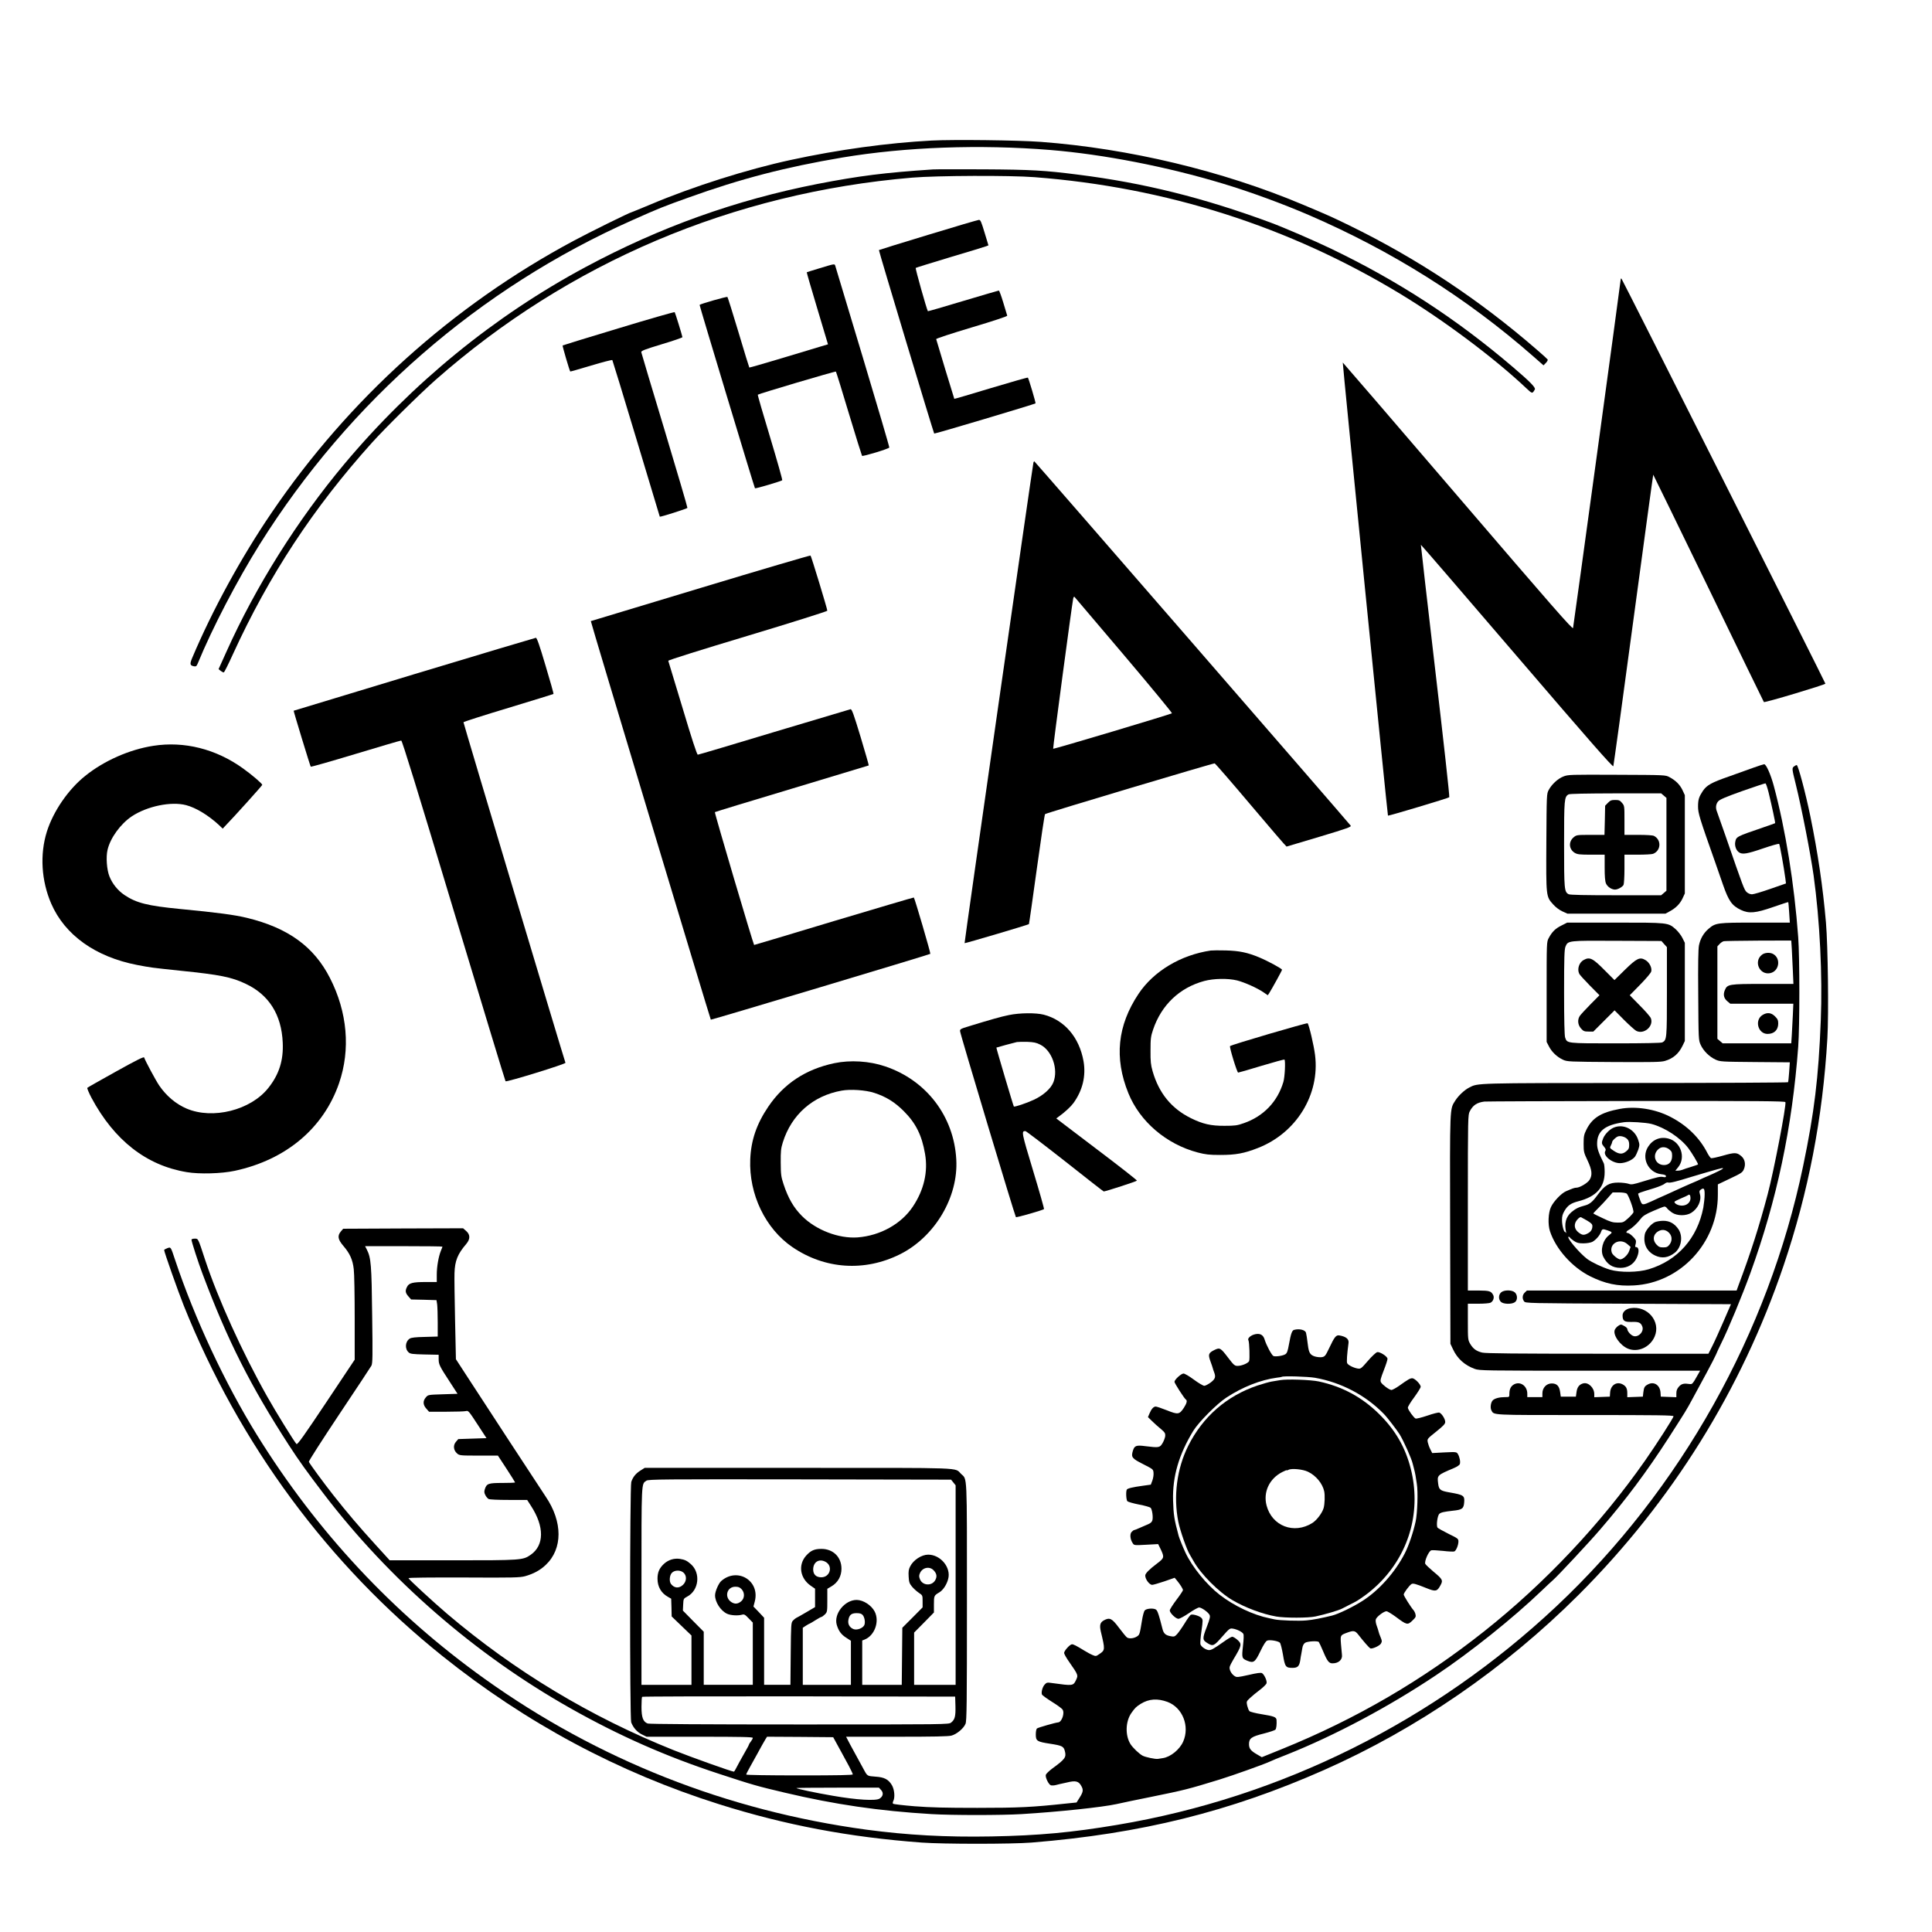 <?xml version="1.0" standalone="no"?>
<!DOCTYPE svg PUBLIC "-//W3C//DTD SVG 20010904//EN"
 "http://www.w3.org/TR/2001/REC-SVG-20010904/DTD/svg10.dtd">
<svg version="1.0" xmlns="http://www.w3.org/2000/svg"
 width="2048pt" height="2048pt" viewBox="0 0 2048 2048"
 preserveAspectRatio="xMidYMid meet">

<g transform="translate(0,2048) scale(0.1,-0.1)"
fill="#000000" stroke="none">
<path d="M9875 18990 c-462 -24 -993 -97 -1490 -205 -464 -100 -1039 -282
-1488 -472 -109 -45 -200 -83 -203 -83 -15 0 -449 -214 -614 -303 -1284 -688
-2383 -1678 -3201 -2882 -323 -474 -630 -1037 -842 -1540 -27 -65 -24 -79 19
-88 22 -4 28 1 41 32 154 375 418 881 656 1261 953 1520 2326 2715 3952 3437
273 122 333 146 591 238 559 201 1029 323 1632 425 670 112 1457 141 2207 80
568 -47 1234 -177 1830 -357 283 -85 632 -213 910 -333 880 -380 1671 -878
2373 -1493 l114 -100 25 26 c14 14 22 30 19 36 -4 6 -52 50 -108 98 -615 535
-1275 972 -1998 1325 -183 89 -234 112 -497 222 -847 356 -1837 592 -2768 662
-242 18 -925 26 -1160 14z"/>
<path d="M9890 18684 c-514 -34 -781 -68 -1225 -154 -865 -170 -1668 -457
-2456 -880 -970 -520 -1841 -1232 -2560 -2090 -496 -593 -937 -1294 -1249
-1989 l-83 -184 23 -19 c13 -10 27 -17 33 -15 5 1 49 88 96 192 382 836 854
1553 1472 2240 140 156 508 519 674 666 1414 1247 3153 1985 5055 2146 260 22
1036 25 1295 5 1396 -107 2697 -522 3875 -1235 460 -278 999 -681 1338 -1001
66 -62 65 -61 92 -14 11 19 -53 84 -235 239 -600 512 -1217 913 -1930 1255
-175 84 -499 224 -640 276 -706 261 -1339 419 -2040 507 -351 45 -494 53 -995
56 -267 1 -510 1 -540 -1z"/>
<path d="M9837 17990 c-284 -86 -519 -159 -520 -161 -4 -5 579 -1938 586
-1945 5 -5 1066 312 1074 320 5 4 -73 265 -81 273 -3 3 -179 -47 -392 -111
-212 -64 -387 -116 -388 -114 -1 2 -44 143 -96 313 -51 171 -94 315 -96 320
-3 6 166 61 376 124 232 69 379 118 377 125 -2 6 -21 68 -42 139 -21 70 -42
127 -47 127 -4 0 -175 -50 -379 -111 -203 -61 -371 -110 -373 -108 -12 17
-135 453 -129 459 4 3 168 54 364 113 195 58 367 110 381 116 l26 10 -41 135
c-36 119 -43 136 -61 135 -12 -1 -254 -72 -539 -159z"/>
<path d="M8690 17637 c-74 -22 -136 -42 -138 -43 -2 -1 48 -174 111 -383 l114
-381 -71 -21 c-39 -12 -226 -68 -415 -125 -190 -57 -346 -102 -348 -100 -2 2
-54 169 -114 372 -61 203 -114 372 -118 376 -6 7 -288 -74 -295 -84 -3 -4 581
-1938 587 -1944 5 -6 278 75 289 85 4 3 -54 208 -128 454 -75 247 -134 451
-131 453 10 10 823 251 828 245 3 -3 66 -204 138 -446 73 -242 136 -443 139
-447 9 -9 285 75 289 88 2 6 -125 438 -282 960 -157 522 -288 957 -291 967 -7
22 -6 22 -164 -26z"/>
<path d="M17180 17517 c0 -21 -498 -3662 -505 -3694 -4 -19 -219 227 -1222
1397 -669 781 -1218 1418 -1219 1417 -4 -4 474 -4799 479 -4803 5 -5 640 185
650 195 5 5 -62 608 -148 1341 -86 733 -154 1334 -153 1335 2 2 460 -530 1018
-1181 768 -896 1017 -1179 1022 -1166 3 9 100 708 213 1552 114 844 208 1536
210 1538 1 1 264 -539 585 -1200 320 -662 585 -1206 588 -1210 9 -9 652 184
652 195 0 11 -2149 4278 -2161 4292 -6 5 -9 2 -9 -8z"/>
<path d="M6557 17000 c-323 -97 -590 -180 -593 -182 -4 -4 73 -268 81 -276 1
-2 101 27 221 63 120 36 221 62 225 58 3 -5 118 -379 254 -833 137 -454 249
-826 249 -827 4 -6 290 85 293 93 2 5 -107 375 -241 821 -135 446 -246 819
-248 829 -3 15 30 28 217 85 121 36 219 70 219 75 -5 27 -77 260 -82 265 -4 4
-272 -73 -595 -171z"/>
<path d="M10955 15578 c-8 -26 -734 -5092 -730 -5096 4 -4 676 195 682 202 2
1 39 263 83 581 44 319 83 582 88 585 13 12 1784 541 1798 538 7 -2 180 -201
384 -443 204 -242 374 -439 378 -439 4 1 161 48 349 104 302 91 341 105 330
119 -51 65 -3348 3861 -3353 3861 -3 0 -6 -6 -9 -12z m959 -2042 c284 -335
513 -613 509 -617 -13 -11 -1253 -382 -1259 -376 -5 5 197 1514 212 1590 3 16
9 25 14 20 4 -4 240 -282 524 -617z"/>
<path d="M7425 14247 c-638 -192 -1161 -350 -1162 -351 -4 -3 1266 -4219 1272
-4225 5 -4 2316 689 2327 698 5 5 -165 587 -175 597 -2 2 -383 -111 -848 -250
-464 -140 -844 -254 -845 -253 -10 10 -422 1403 -416 1408 4 3 372 116 817
249 446 134 812 245 814 246 2 2 -37 138 -86 301 -74 244 -93 297 -107 295 -9
-2 -374 -111 -811 -242 -437 -132 -800 -240 -808 -240 -9 0 -63 165 -161 493
-82 270 -150 497 -152 502 -3 7 349 117 841 265 465 140 845 260 845 266 0 19
-170 578 -178 585 -4 3 -529 -151 -1167 -344z"/>
<path d="M4390 13333 c-701 -212 -1276 -386 -1277 -387 -3 -3 175 -587 181
-593 3 -4 217 57 475 135 258 78 476 142 484 142 10 0 170 -519 556 -1802 299
-992 546 -1806 550 -1810 10 -11 640 183 635 196 -27 77 -1083 3603 -1081
3610 2 5 216 74 476 152 260 79 475 145 478 148 3 2 -35 138 -84 300 -65 220
-92 296 -103 295 -8 -1 -589 -174 -1290 -386z"/>
<path d="M1625 12574 c-253 -39 -524 -159 -722 -319 -180 -144 -338 -375 -406
-590 -76 -242 -59 -521 46 -764 145 -333 468 -564 910 -650 148 -28 146 -28
459 -61 421 -43 541 -67 693 -139 246 -116 379 -327 392 -622 9 -188 -38 -338
-152 -481 -187 -237 -590 -338 -868 -219 -114 49 -214 134 -290 245 -37 55
-147 260 -159 296 -3 11 -78 -26 -299 -149 -162 -90 -298 -167 -303 -172 -5
-4 15 -51 43 -105 242 -452 582 -718 1010 -789 134 -23 372 -16 510 14 543
117 940 451 1105 928 123 358 89 754 -97 1117 -169 331 -443 530 -878 636
-131 32 -311 56 -716 95 -338 33 -458 63 -583 147 -70 47 -129 119 -160 198
-28 69 -38 206 -20 281 29 126 138 276 258 356 162 107 416 160 575 118 103
-27 231 -104 344 -207 l44 -42 23 25 c100 103 396 432 396 439 0 13 -107 105
-206 176 -286 205 -621 289 -949 238z"/>
<path d="M18595 12345 c-49 -18 -169 -61 -265 -95 -190 -66 -237 -93 -279
-154 -42 -64 -51 -92 -51 -166 0 -71 16 -122 185 -600 18 -52 54 -156 80 -230
60 -172 95 -221 190 -266 85 -40 154 -34 341 31 87 30 159 54 160 52 2 -2 6
-51 10 -110 l7 -107 -365 0 c-406 0 -422 -2 -497 -66 -52 -45 -86 -103 -101
-174 -8 -39 -11 -194 -8 -530 3 -471 3 -475 26 -526 29 -64 92 -126 157 -156
49 -22 59 -23 419 -26 l369 -3 -7 -101 c-4 -56 -9 -105 -12 -110 -3 -4 -731
-8 -1617 -8 -1713 -1 -1668 0 -1762 -48 -51 -26 -114 -85 -148 -138 -60 -96
-58 -35 -55 -1365 l3 -1214 27 -57 c46 -100 124 -170 231 -209 50 -18 96 -19
1220 -19 l1169 0 -41 -72 c-34 -61 -44 -72 -63 -70 -69 10 -91 5 -120 -26 -21
-24 -28 -42 -28 -73 l0 -40 -82 3 -83 3 -3 45 c-6 77 -68 118 -131 86 -38 -20
-44 -31 -51 -86 l-5 -45 -82 -3 -83 -3 0 41 c0 52 -13 76 -51 96 -63 32 -125
-9 -131 -86 l-3 -45 -82 -3 -83 -3 0 33 c0 67 -62 127 -116 114 -42 -11 -65
-39 -72 -91 l-7 -50 -80 0 -80 0 -7 49 c-9 64 -35 91 -89 91 -56 0 -99 -46
-99 -105 l0 -40 -80 0 -80 0 0 36 c0 82 -73 134 -139 100 -35 -19 -51 -50 -51
-102 0 -34 0 -34 -48 -34 -57 0 -107 -13 -128 -34 -21 -21 -29 -78 -15 -105
29 -54 -19 -51 995 -51 763 0 936 -2 936 -13 0 -16 -181 -298 -303 -472 -472
-673 -1060 -1297 -1702 -1806 -657 -521 -1360 -931 -2144 -1249 l-215 -87 -50
29 c-68 39 -86 62 -86 110 0 61 27 80 158 112 61 16 116 34 122 41 10 12 15
54 12 103 -3 30 -25 39 -160 61 -63 10 -120 25 -127 32 -8 8 -18 34 -24 58 -9
44 -9 45 28 80 21 20 68 59 104 86 37 28 70 60 73 72 7 25 -23 91 -48 107 -12
7 -52 2 -142 -19 -118 -26 -126 -27 -150 -11 -34 22 -59 71 -50 99 3 12 21 47
39 77 90 150 92 163 40 209 -20 17 -43 31 -53 31 -9 0 -48 -23 -87 -51 -112
-79 -138 -94 -165 -90 -32 4 -77 36 -85 61 -3 11 1 74 11 140 16 113 16 121 0
139 -19 21 -90 43 -112 34 -7 -2 -37 -43 -66 -91 -29 -47 -66 -99 -81 -115
-24 -26 -32 -28 -65 -22 -57 10 -77 28 -90 81 -7 27 -15 58 -18 69 -3 11 -6
25 -8 30 -21 75 -30 96 -46 105 -29 15 -98 9 -115 -11 -9 -9 -22 -58 -30 -110
-23 -141 -25 -148 -51 -165 -33 -22 -85 -28 -108 -11 -10 7 -48 54 -85 103
-74 99 -98 111 -159 78 -40 -22 -48 -51 -33 -118 47 -195 46 -198 -16 -240
-34 -24 -38 -24 -71 -10 -20 8 -58 29 -86 46 -85 52 -116 68 -132 68 -22 0
-84 -69 -84 -92 0 -10 24 -53 53 -94 100 -144 98 -140 71 -198 -27 -56 -35
-57 -243 -28 -61 9 -66 8 -87 -15 -23 -25 -38 -80 -29 -105 4 -9 51 -43 105
-77 55 -34 106 -71 113 -82 26 -36 -7 -134 -46 -137 -30 -2 -213 -55 -224 -64
-8 -6 -13 -33 -13 -64 0 -69 13 -77 150 -98 130 -20 145 -28 158 -78 17 -66 4
-85 -136 -187 -33 -25 -63 -54 -66 -65 -7 -27 30 -103 54 -111 11 -3 36 -2 57
4 21 6 49 12 63 15 14 3 36 8 50 11 93 23 125 15 154 -40 22 -40 18 -62 -23
-126 l-29 -46 -108 -11 c-362 -39 -505 -46 -944 -46 -343 0 -496 4 -665 17
-121 10 -224 22 -228 27 -5 4 -4 17 2 28 20 38 13 121 -14 168 -37 62 -80 85
-175 91 -86 6 -86 6 -122 73 -53 96 -97 178 -143 262 l-46 88 535 0 c396 0
548 3 582 12 56 15 129 76 149 125 13 31 15 211 15 1293 0 1382 4 1294 -62
1356 -73 70 76 64 -1726 64 l-1628 0 -46 -29 c-49 -31 -79 -68 -96 -120 -16
-46 -17 -2506 -1 -2548 21 -56 61 -102 112 -128 l51 -25 563 0 c444 0 563 -3
563 -12 0 -7 -9 -24 -20 -38 -11 -14 -20 -28 -20 -32 0 -4 -15 -33 -34 -65
-41 -72 -96 -171 -110 -200 -6 -13 -14 -23 -17 -23 -22 0 -454 154 -639 228
-879 352 -1683 836 -2400 1445 -149 127 -410 368 -410 378 0 6 245 8 588 7
530 -3 593 -1 649 14 89 25 159 63 218 119 181 171 181 457 0 724 -26 39 -206
313 -400 610 -194 297 -397 609 -452 693 l-100 154 -9 416 c-5 229 -8 453 -6
497 4 130 33 202 124 308 44 52 44 99 0 138 l-33 29 -635 -2 -636 -3 -24 -28
c-39 -46 -33 -85 26 -154 69 -80 99 -147 110 -246 6 -45 10 -279 10 -521 l0
-439 -302 -453 c-237 -355 -305 -451 -315 -441 -23 23 -223 347 -311 504 -264
469 -520 1033 -659 1453 -75 229 -71 220 -109 220 -19 0 -34 -5 -34 -11 0 -20
71 -240 116 -359 265 -706 506 -1185 917 -1820 107 -165 186 -275 364 -509
700 -918 1609 -1708 2618 -2278 515 -291 1019 -514 1580 -697 359 -118 403
-130 695 -199 529 -125 1000 -194 1555 -227 218 -13 742 -13 955 0 395 24 854
73 1005 106 61 14 220 47 355 74 373 76 397 82 740 187 142 44 464 159 527
188 17 9 98 42 180 74 513 204 1089 511 1588 845 364 243 816 605 1115 892 52
50 108 102 123 115 45 38 385 402 498 534 276 320 497 617 725 970 187 292
188 292 257 420 36 66 103 190 149 275 46 85 90 171 98 190 7 19 33 74 56 121
76 152 223 508 309 744 281 776 443 1541 507 2400 16 221 16 938 0 1160 -42
568 -134 1140 -259 1605 -32 120 -81 230 -102 229 -9 -1 -56 -16 -106 -34z
m153 -266 c35 -145 73 -322 69 -325 -1 -1 -61 -23 -132 -47 -281 -96 -280 -96
-291 -154 -7 -40 10 -88 40 -108 35 -25 85 -17 254 41 91 31 167 53 172 48 7
-8 50 -250 66 -369 l6 -50 -164 -57 c-91 -32 -179 -58 -196 -58 -18 0 -41 9
-56 23 -26 23 -36 49 -225 597 -45 129 -86 245 -91 258 -16 38 -11 79 13 107
17 20 78 46 257 110 129 45 239 82 245 81 5 -2 20 -45 33 -97z m246 -1661 c3
-51 8 -155 11 -230 l6 -138 -321 0 c-364 0 -380 -3 -406 -66 -20 -47 -11 -87
28 -119 l30 -25 334 0 334 0 -5 -117 c-3 -65 -8 -160 -11 -210 l-6 -93 -363 0
-364 0 -28 24 -28 24 0 490 0 490 24 26 c13 14 33 27 45 29 11 2 177 5 368 6
l346 1 6 -92z m-68 -1621 c12 -32 -123 -733 -188 -977 -90 -340 -180 -622
-310 -967 l-19 -53 -1112 0 -1111 0 -23 -22 c-26 -25 -29 -64 -7 -93 15 -20
30 -20 1104 -25 l1089 -5 -78 -180 c-43 -99 -96 -217 -119 -262 l-42 -83
-1176 0 c-853 0 -1188 3 -1222 12 -62 15 -96 40 -127 92 -24 42 -25 48 -25
234 l0 192 111 0 c61 0 119 5 130 11 28 15 42 55 27 82 -22 41 -39 46 -155 47
l-113 0 0 930 c0 904 1 932 20 969 33 65 76 94 155 104 17 2 740 5 1608 6
1289 1 1579 -1 1583 -12z m-14236 -1532 c0 -3 -7 -22 -16 -43 -25 -61 -44
-168 -44 -253 l0 -79 -119 0 c-135 0 -176 -10 -196 -51 -22 -41 -18 -65 14
-101 l29 -33 135 -3 134 -4 7 -45 c3 -25 6 -112 6 -193 l0 -148 -137 -4 c-99
-2 -144 -7 -160 -18 -48 -31 -54 -108 -11 -146 17 -16 41 -19 169 -22 l149 -3
0 -47 c0 -55 9 -74 119 -242 l81 -125 -156 -5 c-156 -5 -156 -5 -180 -33 -33
-38 -31 -79 5 -119 l29 -33 184 0 c100 0 194 3 208 7 24 7 31 -2 121 -140 l96
-147 -149 -5 -150 -5 -25 -29 c-32 -37 -26 -90 12 -123 25 -22 33 -23 230 -23
l203 0 91 -139 c50 -77 91 -142 91 -145 0 -4 -60 -6 -133 -6 -149 0 -168 -6
-187 -64 -9 -28 -8 -40 5 -65 8 -17 24 -35 34 -41 12 -6 100 -10 214 -10 l195
0 40 -62 c144 -221 142 -419 -3 -520 -83 -57 -97 -58 -826 -58 l-668 0 -153
168 c-165 181 -301 340 -444 522 -102 129 -252 334 -260 354 -3 8 142 233 321
502 180 269 333 501 342 517 13 26 14 96 8 536 -6 533 -12 607 -56 694 l-19
37 410 0 c225 0 410 -2 410 -5z m5416 -2500 l24 -30 0 -1057 0 -1058 -220 0
-220 0 0 277 0 277 105 106 105 107 0 86 c0 91 1 94 57 127 40 24 78 81 94
142 33 121 -80 258 -212 258 -69 0 -156 -56 -190 -123 -17 -32 -20 -54 -17
-108 3 -58 8 -74 34 -106 17 -21 50 -51 72 -66 42 -28 42 -28 42 -92 l0 -64
-107 -108 -108 -108 -3 -302 -3 -303 -210 0 -209 0 0 235 0 235 23 9 c108 41
163 192 109 298 -35 67 -120 122 -190 123 -127 1 -246 -148 -212 -264 19 -64
47 -103 101 -137 l49 -32 0 -234 0 -233 -255 0 -255 0 0 303 0 302 35 23 c19
12 37 22 40 22 2 0 29 16 59 35 30 19 59 35 64 35 5 0 21 12 36 26 25 26 26
30 26 149 l0 123 44 26 c68 40 106 107 106 187 0 123 -88 210 -212 210 -75 0
-113 -17 -162 -71 -88 -98 -66 -241 49 -320 l45 -31 0 -97 0 -98 -92 -54 c-51
-30 -100 -58 -108 -61 -8 -4 -24 -17 -35 -29 -19 -21 -20 -38 -23 -351 l-3
-329 -139 0 -140 0 0 356 0 355 -56 60 -57 59 15 57 c54 218 -186 362 -356
214 -28 -24 -66 -111 -66 -152 0 -72 59 -163 126 -195 37 -18 113 -23 158 -11
25 7 33 3 72 -38 l44 -45 0 -330 0 -330 -260 0 -260 0 0 282 0 281 -111 112
-110 112 3 64 c3 62 4 63 42 84 125 65 146 251 39 345 -41 36 -64 47 -115 55
-61 9 -121 -9 -168 -51 -50 -46 -70 -90 -70 -159 0 -85 39 -152 110 -192 l35
-20 3 -94 2 -94 105 -101 105 -101 0 -261 0 -262 -265 0 -265 0 0 1045 c0
1132 -2 1081 52 1119 20 15 183 16 1626 14 l1604 -3 24 -30z m-1357 -840 c84
-43 52 -165 -43 -165 -55 0 -86 30 -86 84 1 78 62 116 129 81z m1146 -89 c35
-35 41 -69 18 -108 -36 -62 -132 -57 -160 9 -12 29 -12 41 -2 65 25 61 100 78
144 34z m-2648 -28 c35 -33 32 -92 -8 -129 -42 -39 -91 -35 -126 10 -21 27
-16 92 9 118 29 31 92 32 125 1z m614 -174 c36 -38 33 -99 -6 -130 -35 -28
-66 -30 -102 -7 -78 51 -49 163 42 163 32 0 47 -6 66 -26z m1283 -273 c22 -24
31 -83 17 -110 -18 -33 -79 -54 -114 -40 -41 17 -61 52 -54 95 9 55 32 74 87
74 33 0 52 -5 64 -19z m984 -965 c3 -110 -6 -145 -46 -176 -24 -20 -49 -20
-1608 -20 -1004 0 -1592 4 -1608 10 -49 18 -66 64 -66 176 0 55 3 104 7 107 3
4 752 6 1662 5 l1656 -3 3 -99z m2248 43 c160 -60 238 -258 166 -421 -37 -84
-134 -163 -216 -175 -17 -2 -40 -6 -52 -8 -27 -4 -132 18 -162 34 -37 20 -103
83 -128 122 -58 92 -54 239 8 329 39 56 53 69 101 99 86 53 177 59 283 20z
m-3522 -414 c12 -22 41 -74 63 -115 22 -41 59 -109 82 -151 22 -42 41 -82 41
-88 0 -8 -154 -11 -565 -11 -333 0 -565 4 -565 9 0 5 17 40 39 78 21 37 53 95
71 128 49 90 81 147 97 173 l14 22 350 -2 351 -3 22 -40z m485 -519 c29 -30
23 -68 -15 -92 -39 -26 -243 -14 -495 30 -193 33 -379 73 -388 82 -2 2 194 4
436 4 l440 0 22 -24z"/>
<path d="M18677 10359 c-90 -70 -26 -216 86 -195 99 19 119 159 30 205 -34 17
-88 13 -116 -10z"/>
<path d="M18684 9721 c-88 -54 -49 -201 53 -201 69 0 112 41 113 109 0 36 -6
49 -34 77 -40 40 -83 45 -132 15z"/>
<path d="M17170 8725 c-200 -37 -293 -96 -355 -223 -24 -49 -28 -68 -28 -147
0 -85 3 -95 42 -177 47 -100 53 -154 21 -205 -20 -33 -104 -83 -139 -83 -20 0
-39 -7 -111 -38 -49 -21 -132 -108 -159 -167 -29 -61 -34 -184 -11 -255 61
-188 233 -382 426 -479 159 -79 291 -107 464 -97 494 27 890 454 890 959 l0
112 130 62 c119 56 132 65 146 99 22 51 11 107 -28 139 -47 40 -69 40 -193 5
-63 -18 -120 -30 -127 -27 -7 3 -24 27 -38 53 -83 164 -219 296 -395 386 -161
83 -367 115 -535 83z m335 -159 c141 -37 306 -144 392 -257 36 -47 103 -159
103 -172 0 -2 -33 -14 -72 -26 -40 -12 -83 -26 -96 -32 -13 -5 -34 -9 -48 -9
l-25 0 31 38 c82 103 27 268 -102 302 -87 24 -168 -8 -218 -87 -74 -117 1
-273 138 -290 37 -4 52 -10 52 -21 0 -11 -7 -13 -28 -9 -33 7 -57 1 -216 -47
-107 -33 -122 -36 -155 -24 -20 6 -67 12 -106 12 -99 0 -143 -27 -223 -135
-51 -70 -83 -96 -136 -109 -60 -15 -99 -35 -139 -70 -59 -51 -77 -121 -55
-215 3 -11 3 -14 1 -7 -3 6 -8 12 -12 12 -14 0 -33 71 -33 125 -1 41 6 65 26
99 34 58 69 82 147 102 190 49 279 147 279 309 0 42 -4 83 -9 93 -57 115 -71
156 -71 208 0 134 82 200 285 228 57 8 230 -3 290 -18z m190 -270 c25 -20 30
-31 30 -69 0 -60 -32 -97 -85 -97 -96 0 -132 111 -56 172 30 25 76 22 111 -6z
m525 -229 c-36 -18 -86 -41 -110 -51 -25 -10 -78 -34 -118 -53 -41 -18 -75
-33 -77 -33 -2 0 -36 -15 -77 -34 -40 -18 -118 -54 -173 -79 -55 -24 -126 -56
-157 -71 -100 -45 -101 -45 -123 16 -11 29 -20 57 -20 62 0 8 18 15 170 61 50
16 99 36 111 47 11 10 28 16 36 13 19 -7 85 9 248 60 47 14 117 35 155 46 39
11 90 26 115 33 78 23 87 16 20 -17z m-150 -249 c0 -35 -7 -97 -14 -139 -63
-324 -271 -560 -577 -653 -115 -35 -304 -37 -413 -5 -78 23 -194 78 -242 114
-86 66 -227 235 -195 235 5 0 11 -4 13 -9 2 -5 21 -20 42 -35 31 -21 50 -26
101 -26 36 0 75 7 93 15 37 19 81 69 94 107 11 32 18 33 70 15 52 -18 53 -21
15 -50 -67 -51 -96 -161 -61 -230 41 -80 97 -117 182 -117 76 0 137 36 170
102 30 62 28 118 -5 118 -10 0 -12 6 -7 23 4 12 7 31 6 42 -1 22 -67 85 -89
85 -22 0 -14 19 15 34 34 18 90 70 126 118 21 28 50 47 132 82 57 25 111 46
119 46 7 0 20 -8 27 -19 7 -10 31 -30 52 -45 54 -36 149 -37 205 -2 70 44 110
131 91 197 -8 28 -7 36 7 47 34 25 43 15 43 -50z m-827 10 c21 -17 79 -177 72
-200 -4 -9 -29 -38 -57 -63 -48 -43 -53 -45 -110 -45 -51 0 -76 7 -159 47 -55
25 -99 48 -99 50 0 3 24 28 53 57 28 28 75 77 102 109 l50 57 66 0 c37 0 72
-5 82 -12z m677 -49 c0 -45 -39 -79 -91 -79 -39 0 -79 21 -79 40 0 4 30 20 68
36 37 15 71 31 76 35 15 13 26 0 26 -32z m-1097 -237 c45 -27 57 -39 57 -59 0
-35 -16 -61 -50 -78 -40 -21 -58 -19 -96 10 -40 31 -51 72 -30 114 15 28 44
53 56 48 3 -1 31 -17 63 -35z m429 -251 l33 -29 -15 -43 c-14 -42 -65 -89 -95
-89 -23 0 -80 46 -89 71 -33 96 87 161 166 90z"/>
<path d="M17104 8526 c-43 -19 -90 -67 -109 -111 -20 -50 -19 -59 9 -92 18
-21 21 -31 13 -44 -29 -47 70 -129 155 -129 56 0 130 31 158 67 10 13 26 47
36 75 15 48 16 55 0 103 -36 115 -158 176 -262 131z m143 -118 c17 -16 23 -33
23 -64 0 -35 -5 -47 -31 -68 -40 -34 -75 -33 -131 4 -45 30 -46 31 -32 58 8
15 14 32 14 38 0 12 38 49 60 57 25 10 73 -2 97 -25z"/>
<path d="M17544 7525 c-41 -18 -100 -87 -108 -127 -20 -101 20 -185 109 -227
72 -34 140 -24 208 29 70 55 89 172 41 247 -41 62 -96 93 -164 92 -30 0 -69
-7 -86 -14z m156 -122 c27 -34 25 -81 -3 -117 -19 -24 -31 -29 -67 -29 -36 0
-48 6 -72 32 -47 52 -31 118 35 146 38 16 79 4 107 -32z"/>
<path d="M15912 6780 c-28 -26 -29 -73 -2 -100 25 -25 114 -28 148 -4 30 21
30 76 0 104 -31 28 -115 28 -146 0z"/>
<path d="M17285 6613 c-50 -8 -85 -40 -85 -77 0 -58 19 -71 97 -69 74 3 96 -7
112 -48 22 -58 -49 -125 -102 -98 -28 14 -56 50 -57 70 0 9 -15 24 -34 34 -32
18 -35 18 -61 1 -14 -9 -31 -28 -37 -41 -24 -53 53 -165 138 -201 106 -44 235
14 284 128 68 159 -76 330 -255 301z"/>
<path d="M19018 12356 c-24 -18 -23 -25 17 -186 64 -259 156 -731 190 -970 66
-476 95 -1064 76 -1538 -24 -607 -68 -972 -187 -1542 -369 -1772 -1299 -3430
-2616 -4668 -1297 -1218 -2917 -2025 -4653 -2316 -480 -81 -837 -114 -1335
-123 -483 -9 -894 14 -1328 72 -1478 201 -2844 741 -4045 1599 -969 693 -1777
1558 -2414 2586 -341 551 -659 1233 -867 1855 -47 141 -44 138 -84 123 -18 -7
-32 -15 -32 -19 0 -20 149 -442 208 -589 589 -1469 1531 -2745 2741 -3714 886
-710 1866 -1235 2935 -1572 702 -221 1377 -349 2146 -406 230 -17 953 -17
1165 0 1161 94 2100 327 3100 769 989 438 1917 1076 2700 1858 989 989 1725
2171 2172 3490 263 778 415 1565 464 2409 15 262 6 978 -15 1226 -33 382 -86
739 -166 1130 -50 243 -129 540 -144 540 -6 0 -19 -7 -28 -14z"/>
<path d="M16573 12249 c-58 -22 -124 -83 -156 -143 -22 -40 -22 -50 -25 -555
-3 -582 -4 -573 73 -659 27 -30 66 -59 97 -73 l53 -24 520 0 520 0 42 23 c66
35 110 79 138 137 l25 54 0 521 0 521 -25 54 c-28 58 -72 102 -138 137 -42 23
-44 23 -557 25 -495 2 -517 2 -567 -18z m1064 -203 l28 -24 0 -492 0 -492 -28
-24 -28 -24 -480 0 c-325 0 -487 3 -501 11 -46 25 -48 49 -48 529 0 476 2 503
47 529 12 7 176 10 500 11 l482 0 28 -24z"/>
<path d="M17044 11969 l-29 -30 -3 -155 -4 -154 -148 0 c-145 0 -149 -1 -179
-26 -56 -47 -50 -126 11 -164 29 -17 51 -20 176 -20 l142 0 0 -135 c0 -95 4
-146 14 -170 15 -35 59 -65 96 -65 29 0 77 27 90 49 5 11 10 86 10 170 l0 151
139 0 c77 0 151 4 164 9 85 33 91 148 10 190 -13 7 -80 11 -167 11 l-146 0 0
154 c0 152 0 155 -26 185 -22 27 -33 31 -73 31 -40 0 -52 -5 -77 -31z"/>
<path d="M16552 10669 c-65 -32 -99 -66 -135 -133 -22 -41 -22 -44 -22 -571
l0 -530 25 -48 c29 -58 86 -112 149 -141 45 -20 60 -21 538 -24 415 -2 501 -1
543 12 87 26 145 76 186 161 l24 50 0 521 0 520 -26 52 c-14 28 -46 69 -70 91
-82 72 -76 71 -644 71 l-507 0 -61 -31z m1089 -197 l29 -32 0 -471 c0 -502 -1
-513 -49 -539 -13 -6 -188 -10 -496 -10 -524 0 -512 -1 -534 62 -7 20 -11 186
-11 480 0 371 3 455 15 484 27 64 25 64 548 61 l469 -2 29 -33z"/>
<path d="M16788 10304 c-49 -26 -72 -98 -47 -147 6 -12 57 -68 112 -124 l102
-103 -96 -97 c-53 -54 -104 -109 -113 -123 -26 -40 -21 -94 13 -132 26 -29 35
-33 80 -33 l51 0 113 113 112 112 100 -101 c55 -55 113 -107 129 -116 82 -43
188 48 156 133 -6 16 -59 77 -118 136 l-106 108 110 112 c67 69 114 124 118
141 9 39 -20 96 -62 120 -59 35 -91 20 -217 -103 l-111 -109 -100 100 c-130
132 -162 148 -226 113z"/>
<path d="M12835 10404 c-319 -47 -606 -219 -766 -459 -224 -336 -259 -680
-108 -1053 122 -301 402 -541 736 -629 82 -21 120 -26 238 -26 164 0 252 16
400 74 407 159 658 566 605 986 -12 99 -64 321 -79 336 -7 7 -809 -228 -822
-242 -9 -9 74 -281 86 -281 6 0 117 32 248 72 130 39 240 69 243 66 12 -13 4
-186 -12 -238 -62 -209 -211 -364 -419 -436 -70 -25 -95 -28 -205 -28 -144 -1
-230 19 -356 81 -206 102 -339 265 -406 498 -19 67 -23 103 -22 220 0 124 3
149 27 220 88 261 280 445 542 516 101 27 250 30 349 6 78 -20 213 -80 280
-126 l45 -31 15 22 c33 53 136 240 136 248 0 12 -148 92 -241 131 -125 52
-211 70 -354 74 -71 2 -143 1 -160 -1z"/>
<path d="M10695 9720 c-84 -17 -190 -47 -425 -119 -86 -26 -95 -31 -93 -52 1
-28 582 -1961 592 -1971 6 -7 286 74 298 85 3 3 -49 187 -116 408 -124 411
-125 419 -81 419 8 -1 197 -145 420 -320 222 -176 407 -320 410 -320 25 2 350
107 352 115 1 5 -191 156 -427 334 l-428 325 28 21 c64 46 126 104 154 142 97
134 134 287 107 443 -45 254 -202 437 -422 494 -83 21 -253 20 -369 -4z m333
-314 c124 -63 192 -259 139 -397 -26 -68 -109 -142 -210 -188 -80 -37 -204
-78 -210 -70 -6 8 -188 621 -185 624 5 3 190 53 218 59 14 2 63 3 110 2 69 -3
95 -8 138 -30z"/>
<path d="M8845 9210 c-304 -64 -536 -217 -702 -463 -123 -182 -182 -355 -190
-557 -15 -369 160 -734 447 -930 345 -235 766 -263 1142 -75 368 185 618 605
595 1004 -25 458 -317 840 -754 987 -168 57 -369 69 -538 34z m420 -314 c127
-41 219 -98 316 -195 127 -127 191 -255 225 -453 33 -190 -12 -383 -129 -558
-123 -185 -347 -309 -587 -327 -200 -14 -440 78 -588 226 -89 89 -148 191
-197 341 -25 76 -28 100 -29 225 -1 120 2 151 22 215 92 295 320 495 624 549
93 17 253 6 343 -23z"/>
<path d="M13718 6383 c-22 -6 -34 -40 -54 -151 -13 -73 -21 -96 -38 -107 -26
-17 -100 -28 -126 -20 -18 6 -76 114 -95 177 -12 39 -36 58 -72 58 -55 0 -115
-41 -99 -68 10 -18 16 -203 7 -221 -13 -23 -81 -51 -124 -50 -28 0 -40 10 -97
85 -82 108 -89 111 -146 84 -63 -31 -69 -47 -44 -117 12 -32 23 -65 25 -73 2
-8 8 -28 14 -43 21 -53 14 -74 -35 -112 -26 -19 -57 -35 -68 -35 -12 0 -61 29
-110 65 -48 36 -98 65 -110 65 -25 0 -96 -65 -96 -88 0 -15 105 -178 121 -188
17 -10 9 -40 -22 -88 -47 -71 -62 -73 -179 -26 -55 22 -109 40 -119 40 -23 0
-46 -26 -66 -74 l-16 -38 43 -42 c24 -23 65 -61 93 -83 43 -36 49 -47 47 -75
-2 -18 -14 -52 -28 -75 -29 -49 -37 -51 -182 -33 -98 13 -116 6 -133 -49 -20
-68 -11 -81 108 -141 108 -55 108 -55 111 -94 2 -22 -4 -58 -13 -82 l-16 -42
-87 -12 c-103 -14 -159 -27 -167 -40 -12 -19 -7 -112 6 -124 8 -7 63 -23 124
-35 60 -11 115 -27 122 -34 16 -16 28 -97 19 -132 -5 -18 -18 -31 -44 -42 -20
-8 -61 -26 -90 -39 -29 -13 -56 -24 -61 -24 -4 0 -16 -9 -26 -20 -20 -22 -15
-78 12 -118 14 -23 16 -24 142 -17 l128 7 27 -55 c40 -85 38 -93 -39 -151 -81
-61 -125 -105 -125 -127 0 -40 44 -99 74 -99 11 0 69 17 129 37 l109 38 25
-30 c33 -40 63 -88 63 -101 0 -6 -31 -53 -70 -104 -38 -51 -70 -101 -70 -111
0 -27 64 -89 92 -89 13 0 63 27 111 60 48 33 97 60 108 60 26 0 94 -48 110
-77 10 -19 6 -38 -30 -133 -47 -122 -46 -135 12 -170 55 -34 68 -27 153 71 74
84 81 90 111 85 44 -6 102 -35 113 -56 6 -11 4 -59 -4 -129 -14 -126 -12 -132
47 -156 66 -27 82 -15 138 102 35 72 57 106 72 112 28 11 116 -4 134 -22 8 -7
22 -64 33 -127 21 -130 29 -140 102 -140 55 0 72 18 82 85 3 22 7 49 10 60 2
11 7 39 11 63 4 28 15 48 30 58 25 16 132 22 145 8 4 -5 25 -49 46 -99 43
-104 62 -127 98 -127 66 -1 110 40 101 94 -2 13 -6 62 -10 109 -7 96 -8 95 65
122 67 25 85 22 117 -19 57 -73 114 -139 129 -147 18 -10 100 27 113 51 12 23
12 27 -5 69 -9 20 -18 46 -20 56 -2 11 -11 39 -20 63 -9 24 -14 54 -10 67 6
27 85 87 113 87 11 0 55 -27 99 -59 116 -87 125 -89 175 -41 36 34 40 43 34
67 -3 15 -13 35 -20 43 -30 34 -105 154 -105 167 0 16 54 90 79 109 17 14 43
7 160 -40 99 -40 115 -37 150 28 30 54 24 65 -75 147 -41 35 -80 71 -85 81
-13 24 35 135 63 144 11 3 66 0 124 -6 57 -7 111 -9 120 -6 19 7 44 67 44 106
0 28 -6 33 -105 81 -58 29 -110 58 -116 65 -16 19 -2 129 19 147 17 15 47 22
144 33 98 10 114 22 119 89 6 71 -6 79 -156 105 -98 17 -112 28 -120 94 -11
89 -12 88 172 166 30 13 55 30 58 41 8 24 -3 77 -21 106 -14 22 -17 23 -143
17 l-129 -7 -20 40 c-11 21 -23 55 -27 74 -7 36 -6 37 89 113 77 62 96 82 96
103 0 32 -38 91 -63 99 -9 3 -66 -11 -126 -32 -59 -20 -115 -34 -125 -31 -19
8 -79 90 -82 114 -2 9 28 59 67 111 38 52 69 102 69 112 0 26 -63 90 -89 90
-23 0 -42 -10 -141 -81 -36 -25 -73 -45 -82 -43 -25 3 -95 56 -109 81 -10 18
-5 38 30 128 23 59 41 114 39 123 -5 27 -83 75 -110 69 -12 -4 -57 -45 -98
-93 -70 -81 -76 -86 -107 -81 -44 7 -102 36 -112 56 -8 13 -2 97 14 216 5 41
-27 67 -97 79 -35 6 -52 -15 -108 -134 -39 -82 -46 -90 -76 -96 -19 -3 -52 0
-76 7 -49 16 -63 38 -73 114 -11 86 -16 119 -21 138 -9 30 -71 45 -126 30z
m221 -508 c276 -48 538 -185 731 -384 34 -34 141 -174 167 -216 44 -73 127
-259 138 -310 1 -5 7 -28 13 -50 6 -22 14 -56 17 -75 3 -19 9 -60 14 -90 14
-81 6 -314 -13 -400 -24 -111 -73 -256 -114 -335 -103 -202 -275 -395 -452
-507 -103 -65 -252 -137 -320 -154 -115 -28 -202 -45 -271 -51 -79 -8 -284 -1
-339 11 -14 3 -38 8 -55 12 -169 34 -374 131 -525 248 -140 108 -292 295 -363
446 -27 57 -66 154 -73 180 -48 179 -54 221 -59 375 -7 252 61 486 214 737 57
93 250 287 351 353 172 113 364 188 535 211 28 3 51 7 53 9 12 11 275 3 351
-10z"/>
<path d="M13570 5850 c-25 -4 -65 -11 -90 -15 -25 -4 -92 -23 -150 -42 -326
-110 -579 -330 -734 -639 -121 -242 -159 -536 -105 -807 19 -93 91 -300 123
-349 8 -13 25 -42 38 -66 75 -136 267 -329 412 -414 138 -81 318 -148 466
-174 94 -16 339 -16 415 1 103 22 245 64 281 83 10 6 44 23 74 38 85 42 90 45
175 106 44 31 119 96 165 145 308 320 424 759 315 1193 -58 228 -163 410 -335
580 -181 179 -390 292 -640 346 -83 18 -338 27 -410 14z m295 -971 c84 -40
154 -124 172 -207 9 -41 6 -135 -6 -178 -15 -52 -72 -128 -119 -158 -195 -123
-429 -33 -486 186 -37 142 30 285 167 354 26 13 47 22 47 19 0 -3 8 -2 18 4
31 18 152 7 207 -20z"/>
</g>
</svg>
